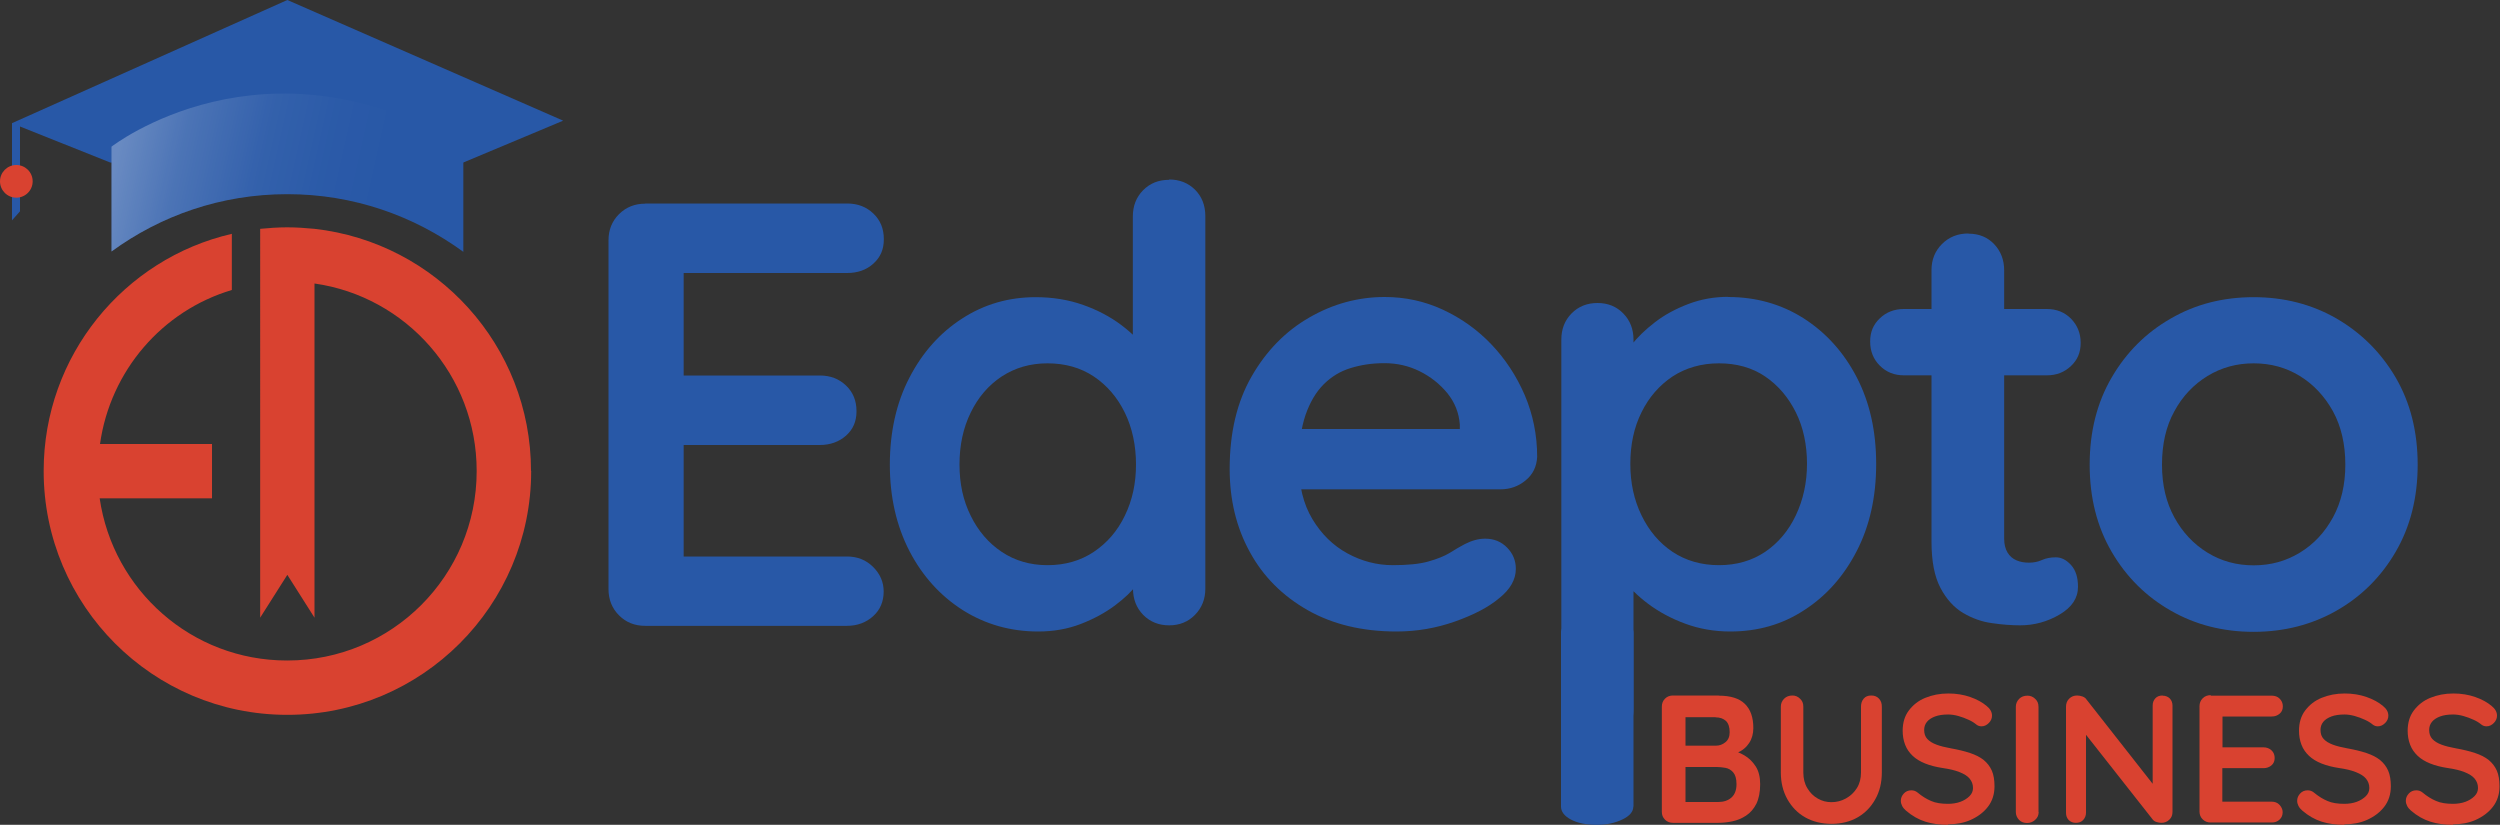 <?xml version="1.0" encoding="UTF-8"?>
<svg xmlns="http://www.w3.org/2000/svg" xmlns:xlink="http://www.w3.org/1999/xlink" viewBox="0 0 150 49.49">
  <rect x="0" y="0" width="150" height="49.49" fill="#333333" stroke="none"/>
  <defs>
    <style>
      .cls-1 {
        fill: url(#linear-gradient);
        mix-blend-mode: luminosity;
        opacity: .3;
      }

      .cls-1, .cls-2, .cls-3 {
        stroke-width: 0px;
      }

      .cls-4 {
        isolation: isolate;
      }

      .cls-2 {
        fill: #2858a7;
      }

      .cls-3 {
        fill: #d94230;
      }
    </style>
    <linearGradient id="linear-gradient" x1="23.72" y1="12.76" x2="7.12" y2="9.07" gradientUnits="userSpaceOnUse">
      <stop offset="0" stop-color="#fff" stop-opacity="0"/>
      <stop offset=".09" stop-color="rgba(255, 255, 255, .05)" stop-opacity=".05"/>
      <stop offset=".26" stop-color="rgba(255, 255, 255, .2)" stop-opacity=".2"/>
      <stop offset=".5" stop-color="rgba(255, 255, 255, .42)" stop-opacity=".42"/>
      <stop offset=".78" stop-color="rgba(255, 255, 255, .74)" stop-opacity=".74"/>
      <stop offset="1" stop-color="#fff"/>
    </linearGradient>
  </defs>
  <g class="cls-4">
    <g id="Layer_2" data-name="Layer 2">
      <g id="Layer_1-2" data-name="Layer 1">
        <g>
          <g>
            <g>
              <path class="cls-2" d="M38.72,12.21h12.11c.63,0,1.15.2,1.57.6.42.4.63.91.63,1.54s-.21,1.09-.63,1.47-.95.56-1.57.56h-10.13l.32-.61v7.05l-.29-.29h8.46c.63,0,1.15.2,1.57.6.42.4.63.91.63,1.54s-.21,1.09-.63,1.47c-.42.37-.95.56-1.57.56h-8.35l.18-.29v7.31l-.29-.33h10.09c.63,0,1.15.21,1.57.63.42.42.63.91.63,1.47,0,.6-.21,1.1-.63,1.48s-.95.58-1.57.58h-12.11c-.63,0-1.15-.21-1.57-.63-.42-.42-.63-.95-.63-1.57V14.42c0-.63.21-1.15.63-1.57.42-.42.95-.63,1.57-.63Z"/>
              <path class="cls-2" d="M70.15,10.77c.63,0,1.14.21,1.55.61.41.41.62.94.62,1.59v22.35c0,.63-.21,1.15-.62,1.57-.41.42-.93.63-1.55.63s-1.15-.21-1.56-.63c-.41-.42-.61-.95-.61-1.57v-1.77l.79.33c0,.31-.17.69-.51,1.14-.34.45-.8.89-1.38,1.32s-1.26.8-2.04,1.1c-.78.3-1.63.45-2.55.45-1.66,0-3.17-.43-4.52-1.28-1.35-.86-2.42-2.04-3.2-3.54-.78-1.51-1.18-3.24-1.18-5.19s.39-3.72,1.18-5.23c.78-1.51,1.84-2.69,3.16-3.54,1.33-.86,2.8-1.28,4.41-1.28,1.04,0,1.99.16,2.86.47.87.31,1.62.71,2.26,1.19.64.48,1.13.97,1.48,1.47s.53.91.53,1.25l-1.3.47v-9.69c0-.63.2-1.15.61-1.57.41-.42.93-.63,1.56-.63ZM62.85,33.91c1.06,0,1.99-.27,2.78-.8.79-.53,1.42-1.25,1.86-2.17.45-.92.67-1.94.67-3.07s-.22-2.19-.67-3.11c-.45-.92-1.07-1.64-1.86-2.17-.79-.53-1.73-.79-2.78-.79s-1.95.27-2.75.79c-.8.53-1.42,1.26-1.86,2.17-.45.92-.67,1.95-.67,3.11s.22,2.16.67,3.07c.45.92,1.07,1.64,1.86,2.17.79.53,1.71.8,2.75.8Z"/>
              <path class="cls-2" d="M83.79,37.89c-2.05,0-3.83-.43-5.33-1.28-1.51-.86-2.67-2.02-3.47-3.49-.81-1.47-1.21-3.13-1.21-4.99,0-2.17.44-4.02,1.32-5.55.88-1.53,2.03-2.71,3.46-3.53,1.42-.82,2.93-1.23,4.52-1.23,1.23,0,2.39.25,3.49.76s2.07,1.2,2.91,2.08c.84.88,1.51,1.9,2.01,3.06.49,1.16.74,2.39.74,3.69-.03.58-.25,1.05-.69,1.41-.43.36-.94.54-1.52.54h-13.82l-1.09-3.62h13.27l-.79.72v-.98c-.05-.7-.3-1.33-.74-1.88-.45-.55-1-.99-1.66-1.32-.66-.33-1.37-.49-2.12-.49s-1.4.1-2.02.29c-.63.19-1.17.52-1.63.98-.46.46-.82,1.07-1.09,1.84-.26.77-.4,1.75-.4,2.93,0,1.3.27,2.41.81,3.31.54.9,1.24,1.59,2.1,2.06.86.47,1.77.71,2.73.71.89,0,1.6-.07,2.13-.22s.96-.32,1.29-.52c.32-.2.62-.38.89-.52.43-.22.84-.33,1.23-.33.53,0,.97.18,1.32.54.35.36.52.78.52,1.27,0,.65-.34,1.24-1.01,1.77-.63.53-1.51.99-2.64,1.39-1.13.4-2.3.6-3.51.6Z"/>
              <path class="cls-2" d="M103.68,17.82c1.69,0,3.2.43,4.54,1.28,1.34.86,2.4,2.03,3.18,3.53.78,1.5,1.17,3.23,1.17,5.21s-.39,3.72-1.17,5.23c-.78,1.51-1.83,2.69-3.15,3.54-1.31.86-2.79,1.28-4.43,1.28-.97,0-1.87-.16-2.71-.47-.84-.31-1.58-.71-2.22-1.19-.64-.48-1.13-.97-1.48-1.47s-.52-.91-.52-1.25l1.12-.47v9.51c0,.63-.2,1.15-.61,1.57-.41.42-.93.63-1.55.63s-1.15-.2-1.56-.61-.61-.94-.61-1.59v-22.17c0-.63.2-1.15.61-1.57.41-.42.93-.63,1.56-.63s1.14.21,1.55.63c.41.42.61.95.61,1.57v1.77l-.61-.33c0-.31.17-.69.51-1.14.34-.45.8-.89,1.38-1.34.58-.45,1.25-.81,2.01-1.1s1.56-.43,2.4-.43ZM103.14,21.8c-1.06,0-1.99.27-2.79.79-.79.53-1.42,1.25-1.86,2.15-.45.9-.67,1.94-.67,3.09s.22,2.16.67,3.09c.45.93,1.07,1.66,1.86,2.19.8.53,1.73.8,2.79.8s1.98-.27,2.77-.8c.78-.53,1.4-1.26,1.84-2.19s.67-1.96.67-3.09-.22-2.19-.67-3.09-1.06-1.62-1.84-2.15c-.78-.53-1.71-.79-2.77-.79Z"/>
              <path class="cls-2" d="M114.24,18.54h8.57c.58,0,1.06.19,1.45.58.38.39.58.87.58,1.45s-.19,1.02-.58,1.39c-.39.37-.87.56-1.45.56h-8.57c-.58,0-1.06-.19-1.45-.58-.39-.39-.58-.87-.58-1.45s.19-1.02.58-1.39c.38-.37.87-.56,1.45-.56ZM118.11,14.02c.63,0,1.14.21,1.54.63.4.42.6.95.6,1.57v16.1c0,.34.07.61.2.83.13.22.31.37.54.47s.48.14.74.14c.29,0,.55-.05.79-.16.24-.11.52-.16.83-.16.34,0,.64.16.92.47.28.31.41.75.41,1.3,0,.68-.37,1.23-1.1,1.66-.73.43-1.52.65-2.37.65-.51,0-1.07-.04-1.68-.13-.62-.08-1.19-.29-1.74-.61-.54-.32-1-.82-1.36-1.5s-.54-1.6-.54-2.79v-16.28c0-.63.21-1.15.63-1.57.42-.42.95-.63,1.57-.63Z"/>
              <path class="cls-2" d="M145.06,27.88c0,1.98-.44,3.72-1.32,5.23-.88,1.51-2.06,2.68-3.55,3.53-1.48.84-3.14,1.27-4.97,1.27s-3.49-.42-4.97-1.27c-1.48-.84-2.67-2.02-3.55-3.53s-1.32-3.25-1.32-5.23.44-3.72,1.32-5.23c.88-1.51,2.06-2.69,3.55-3.54,1.48-.86,3.14-1.28,4.97-1.28s3.49.43,4.97,1.28c1.48.86,2.67,2.04,3.55,3.54.88,1.51,1.32,3.25,1.32,5.23ZM140.72,27.88c0-1.23-.25-2.3-.74-3.2-.5-.9-1.16-1.61-1.99-2.12-.83-.51-1.75-.76-2.77-.76s-1.93.25-2.77.76c-.83.51-1.5,1.21-1.99,2.12-.5.9-.74,1.97-.74,3.2s.25,2.26.74,3.16c.49.9,1.16,1.61,1.99,2.12s1.75.76,2.77.76,1.93-.25,2.77-.76,1.49-1.21,1.99-2.12c.49-.9.74-1.96.74-3.16Z"/>
            </g>
            <g>
              <path class="cls-3" d="M31.87,28.25v.02c0,8.07-6.56,14.62-14.62,14.62h-.02c-8.07,0-14.61-6.56-14.61-14.62v-.02c0-6.91,4.82-12.73,11.29-14.22v3.37c-4.17,1.24-7.29,4.84-7.91,9.24h6.72v3.26h-6.74c.8,5.5,5.51,9.73,11.24,9.73h.02c6.28,0,11.36-5.09,11.36-11.36v-.02c0-5.73-4.24-10.46-9.73-11.24v20.05l-1.63-2.57-1.63,2.57V13.73c.53-.05,1.06-.09,1.61-.09h.02c.55,0,1.1.04,1.63.09,7.3.82,12.99,7,12.99,14.52Z"/>
              <polygon class="cls-2" points="17.24 0 .72 7.39 .72 7.39 .72 13.22 1.2 12.68 1.2 7.59 6.61 9.75 27.8 9.75 33.79 7.24 17.24 0"/>
              <path class="cls-2" d="M27.8,8.8v6.31c-2.96-2.16-6.59-3.46-10.56-3.46s-7.59,1.28-10.55,3.44v-6.29s9.2-7.17,21.11,0Z"/>
              <path class="cls-1" d="M27.8,8.8v6.31c-2.96-2.16-6.59-3.46-10.56-3.46s-7.59,1.28-10.55,3.44v-6.29s9.2-7.17,21.11,0Z"/>
              <circle class="cls-3" cx=".98" cy="10.88" r=".98"/>
            </g>
          </g>
          <g>
            <path class="cls-3" d="M103.13,41.74c.7,0,1.22.16,1.56.49.34.33.51.81.51,1.45,0,.34-.08.64-.25.9s-.41.46-.74.6c-.33.14-.73.21-1.21.21l.04-.49c.23,0,.48.03.77.09.29.06.57.17.85.33.27.16.5.38.68.66s.27.64.27,1.07c0,.48-.08.87-.23,1.18-.16.31-.36.54-.62.71s-.53.28-.82.34c-.29.06-.57.09-.84.09h-2.72c-.19,0-.35-.06-.48-.19-.13-.13-.19-.28-.19-.47v-6.31c0-.19.06-.35.19-.48s.29-.19.48-.19h2.75ZM102.93,43.03h-1.94l.14-.17v1.98l-.13-.1h1.96c.21,0,.4-.07.57-.21s.25-.34.25-.6c0-.31-.08-.54-.23-.68-.16-.14-.36-.21-.62-.21ZM103.02,46.02h-1.99l.1-.09v2.3l-.11-.11h2.07c.33,0,.6-.09.8-.27.2-.18.3-.45.3-.8,0-.33-.07-.56-.2-.71-.13-.15-.29-.24-.47-.27s-.35-.05-.5-.05Z"/>
            <path class="cls-3" d="M112.28,41.73c.19,0,.34.06.46.19s.17.28.17.48v3.95c0,.6-.13,1.14-.39,1.6-.26.47-.61.83-1.06,1.09-.45.26-.98.39-1.57.39s-1.12-.13-1.58-.39c-.46-.26-.81-.63-1.07-1.09-.26-.47-.39-1-.39-1.6v-3.95c0-.19.07-.35.2-.48.13-.13.3-.19.5-.19.17,0,.32.06.45.19.14.13.2.28.2.48v3.95c0,.36.08.68.24.94.16.27.36.47.62.62s.53.22.82.22c.31,0,.6-.07.87-.22s.49-.35.66-.62c.17-.27.25-.58.25-.94v-3.95c0-.19.05-.35.16-.48s.26-.19.45-.19Z"/>
            <path class="cls-3" d="M116.9,49.49c-.51,0-.97-.06-1.38-.19s-.8-.35-1.17-.67c-.09-.08-.17-.17-.22-.27-.05-.1-.08-.2-.08-.31,0-.17.06-.31.18-.44s.27-.19.45-.19c.14,0,.26.04.37.13.28.23.55.4.82.51.27.12.61.17,1.01.17.27,0,.52-.04.74-.12s.41-.2.55-.34.21-.3.21-.49c0-.22-.07-.4-.2-.56s-.33-.28-.6-.39-.61-.19-1.03-.25c-.39-.06-.74-.15-1.04-.27s-.55-.27-.75-.46c-.2-.19-.35-.4-.45-.66s-.15-.53-.15-.85c0-.47.12-.88.37-1.21s.57-.59.99-.76.87-.26,1.38-.26c.47,0,.91.07,1.31.21s.73.32.99.54c.21.17.32.36.32.58,0,.16-.06.31-.19.44s-.27.2-.44.2c-.11,0-.21-.03-.3-.1-.12-.1-.27-.2-.47-.29-.2-.09-.4-.17-.62-.23s-.42-.09-.61-.09c-.31,0-.58.04-.79.12s-.38.19-.49.33-.16.3-.16.48c0,.22.06.4.19.54.13.14.31.25.55.34s.53.16.86.22c.44.08.82.17,1.15.28s.61.25.82.42.38.39.49.64.16.57.16.94c0,.47-.13.88-.39,1.22-.26.34-.61.6-1.03.79s-.89.27-1.38.27Z"/>
            <path class="cls-3" d="M122.32,48.72c0,.19-.07.35-.21.47-.14.13-.3.19-.48.19-.2,0-.37-.06-.49-.19-.12-.13-.19-.28-.19-.47v-6.31c0-.19.07-.35.2-.48.13-.13.3-.19.5-.19.17,0,.33.06.46.19.14.13.2.28.2.48v6.31Z"/>
            <path class="cls-3" d="M129.76,41.74c.17,0,.32.06.43.17.11.12.16.26.16.44v6.36c0,.19-.06.35-.19.47-.13.13-.29.19-.48.19-.09,0-.19-.02-.29-.05s-.17-.08-.22-.14l-4.29-5.45.28-.17v5.2c0,.17-.06.32-.17.44s-.26.17-.44.17-.32-.06-.43-.17c-.11-.12-.16-.26-.16-.44v-6.36c0-.19.06-.35.19-.48s.29-.19.48-.19c.1,0,.21.02.32.06s.19.1.24.18l4.16,5.3-.19.13v-5.06c0-.18.05-.32.16-.44s.25-.17.44-.17Z"/>
            <path class="cls-3" d="M132.65,41.74h3.66c.19,0,.35.06.47.18s.19.27.19.46-.06.33-.19.44-.28.17-.47.17h-3.06l.1-.19v2.13l-.09-.09h2.55c.19,0,.35.06.48.18s.19.28.19.46-.06.33-.19.44-.29.17-.48.17h-2.52l.05-.09v2.2l-.09-.1h3.05c.19,0,.35.06.47.19s.19.28.19.44c0,.18-.06.33-.19.45s-.28.17-.47.17h-3.66c-.19,0-.35-.06-.48-.19-.13-.13-.19-.28-.19-.47v-6.31c0-.19.06-.35.19-.48s.29-.19.48-.19Z"/>
            <path class="cls-3" d="M140.68,49.49c-.51,0-.97-.06-1.38-.19s-.8-.35-1.17-.67c-.09-.08-.17-.17-.22-.27-.05-.1-.08-.2-.08-.31,0-.17.06-.31.18-.44s.27-.19.45-.19c.14,0,.26.04.37.13.28.23.55.4.82.51.27.12.61.17,1.01.17.27,0,.52-.04.74-.12s.41-.2.55-.34.21-.3.21-.49c0-.22-.07-.4-.2-.56s-.33-.28-.6-.39-.61-.19-1.03-.25c-.39-.06-.74-.15-1.04-.27s-.55-.27-.75-.46c-.2-.19-.35-.4-.45-.66s-.15-.53-.15-.85c0-.47.12-.88.37-1.21s.57-.59.99-.76.87-.26,1.38-.26c.47,0,.91.07,1.31.21s.73.32.99.54c.21.17.32.36.32.58,0,.16-.06.31-.19.44s-.27.2-.44.2c-.11,0-.21-.03-.3-.1-.12-.1-.27-.2-.47-.29-.2-.09-.4-.17-.62-.23s-.42-.09-.61-.09c-.31,0-.58.04-.79.12s-.38.19-.49.33-.16.3-.16.48c0,.22.06.4.19.54.13.14.31.25.55.34s.53.16.86.22c.44.08.82.17,1.15.28s.61.25.82.42.38.39.49.64.16.57.16.94c0,.47-.13.88-.39,1.22-.26.34-.61.6-1.03.79s-.89.27-1.38.27Z"/>
            <path class="cls-3" d="M147.2,49.49c-.51,0-.97-.06-1.38-.19s-.8-.35-1.17-.67c-.09-.08-.17-.17-.22-.27-.05-.1-.08-.2-.08-.31,0-.17.06-.31.18-.44s.27-.19.45-.19c.14,0,.26.04.37.13.28.23.55.4.82.51.27.12.61.17,1.01.17.27,0,.52-.04.74-.12s.41-.2.55-.34.21-.3.21-.49c0-.22-.07-.4-.2-.56s-.33-.28-.6-.39-.61-.19-1.03-.25c-.39-.06-.74-.15-1.04-.27s-.55-.27-.75-.46c-.2-.19-.35-.4-.45-.66s-.15-.53-.15-.85c0-.47.12-.88.37-1.21s.57-.59.99-.76.87-.26,1.38-.26c.47,0,.91.07,1.31.21s.73.32.99.54c.21.17.32.36.32.58,0,.16-.06.31-.19.44s-.27.2-.44.2c-.11,0-.21-.03-.3-.1-.12-.1-.27-.2-.47-.29-.2-.09-.4-.17-.62-.23s-.42-.09-.61-.09c-.31,0-.58.04-.79.12s-.38.19-.49.33-.16.3-.16.48c0,.22.06.4.19.54.13.14.31.25.55.34s.53.16.86.22c.44.08.82.17,1.15.28s.61.25.82.42.38.39.49.64.16.57.16.94c0,.47-.13.88-.39,1.22-.26.34-.61.6-1.03.79s-.89.27-1.38.27Z"/>
          </g>
          <path class="cls-2" d="M98,48.39c0,.31-.22.57-.66.78s-.95.32-1.53.32c-.65,0-1.17-.11-1.56-.32-.39-.21-.59-.47-.59-.78v-10.41c0-.31.21-.57.63-.78.42-.21.95-.32,1.6-.32.55,0,1.05.11,1.48.32.43.21.64.47.64.78v10.41Z"/>
        </g>
      </g>
    </g>
  </g>
</svg>